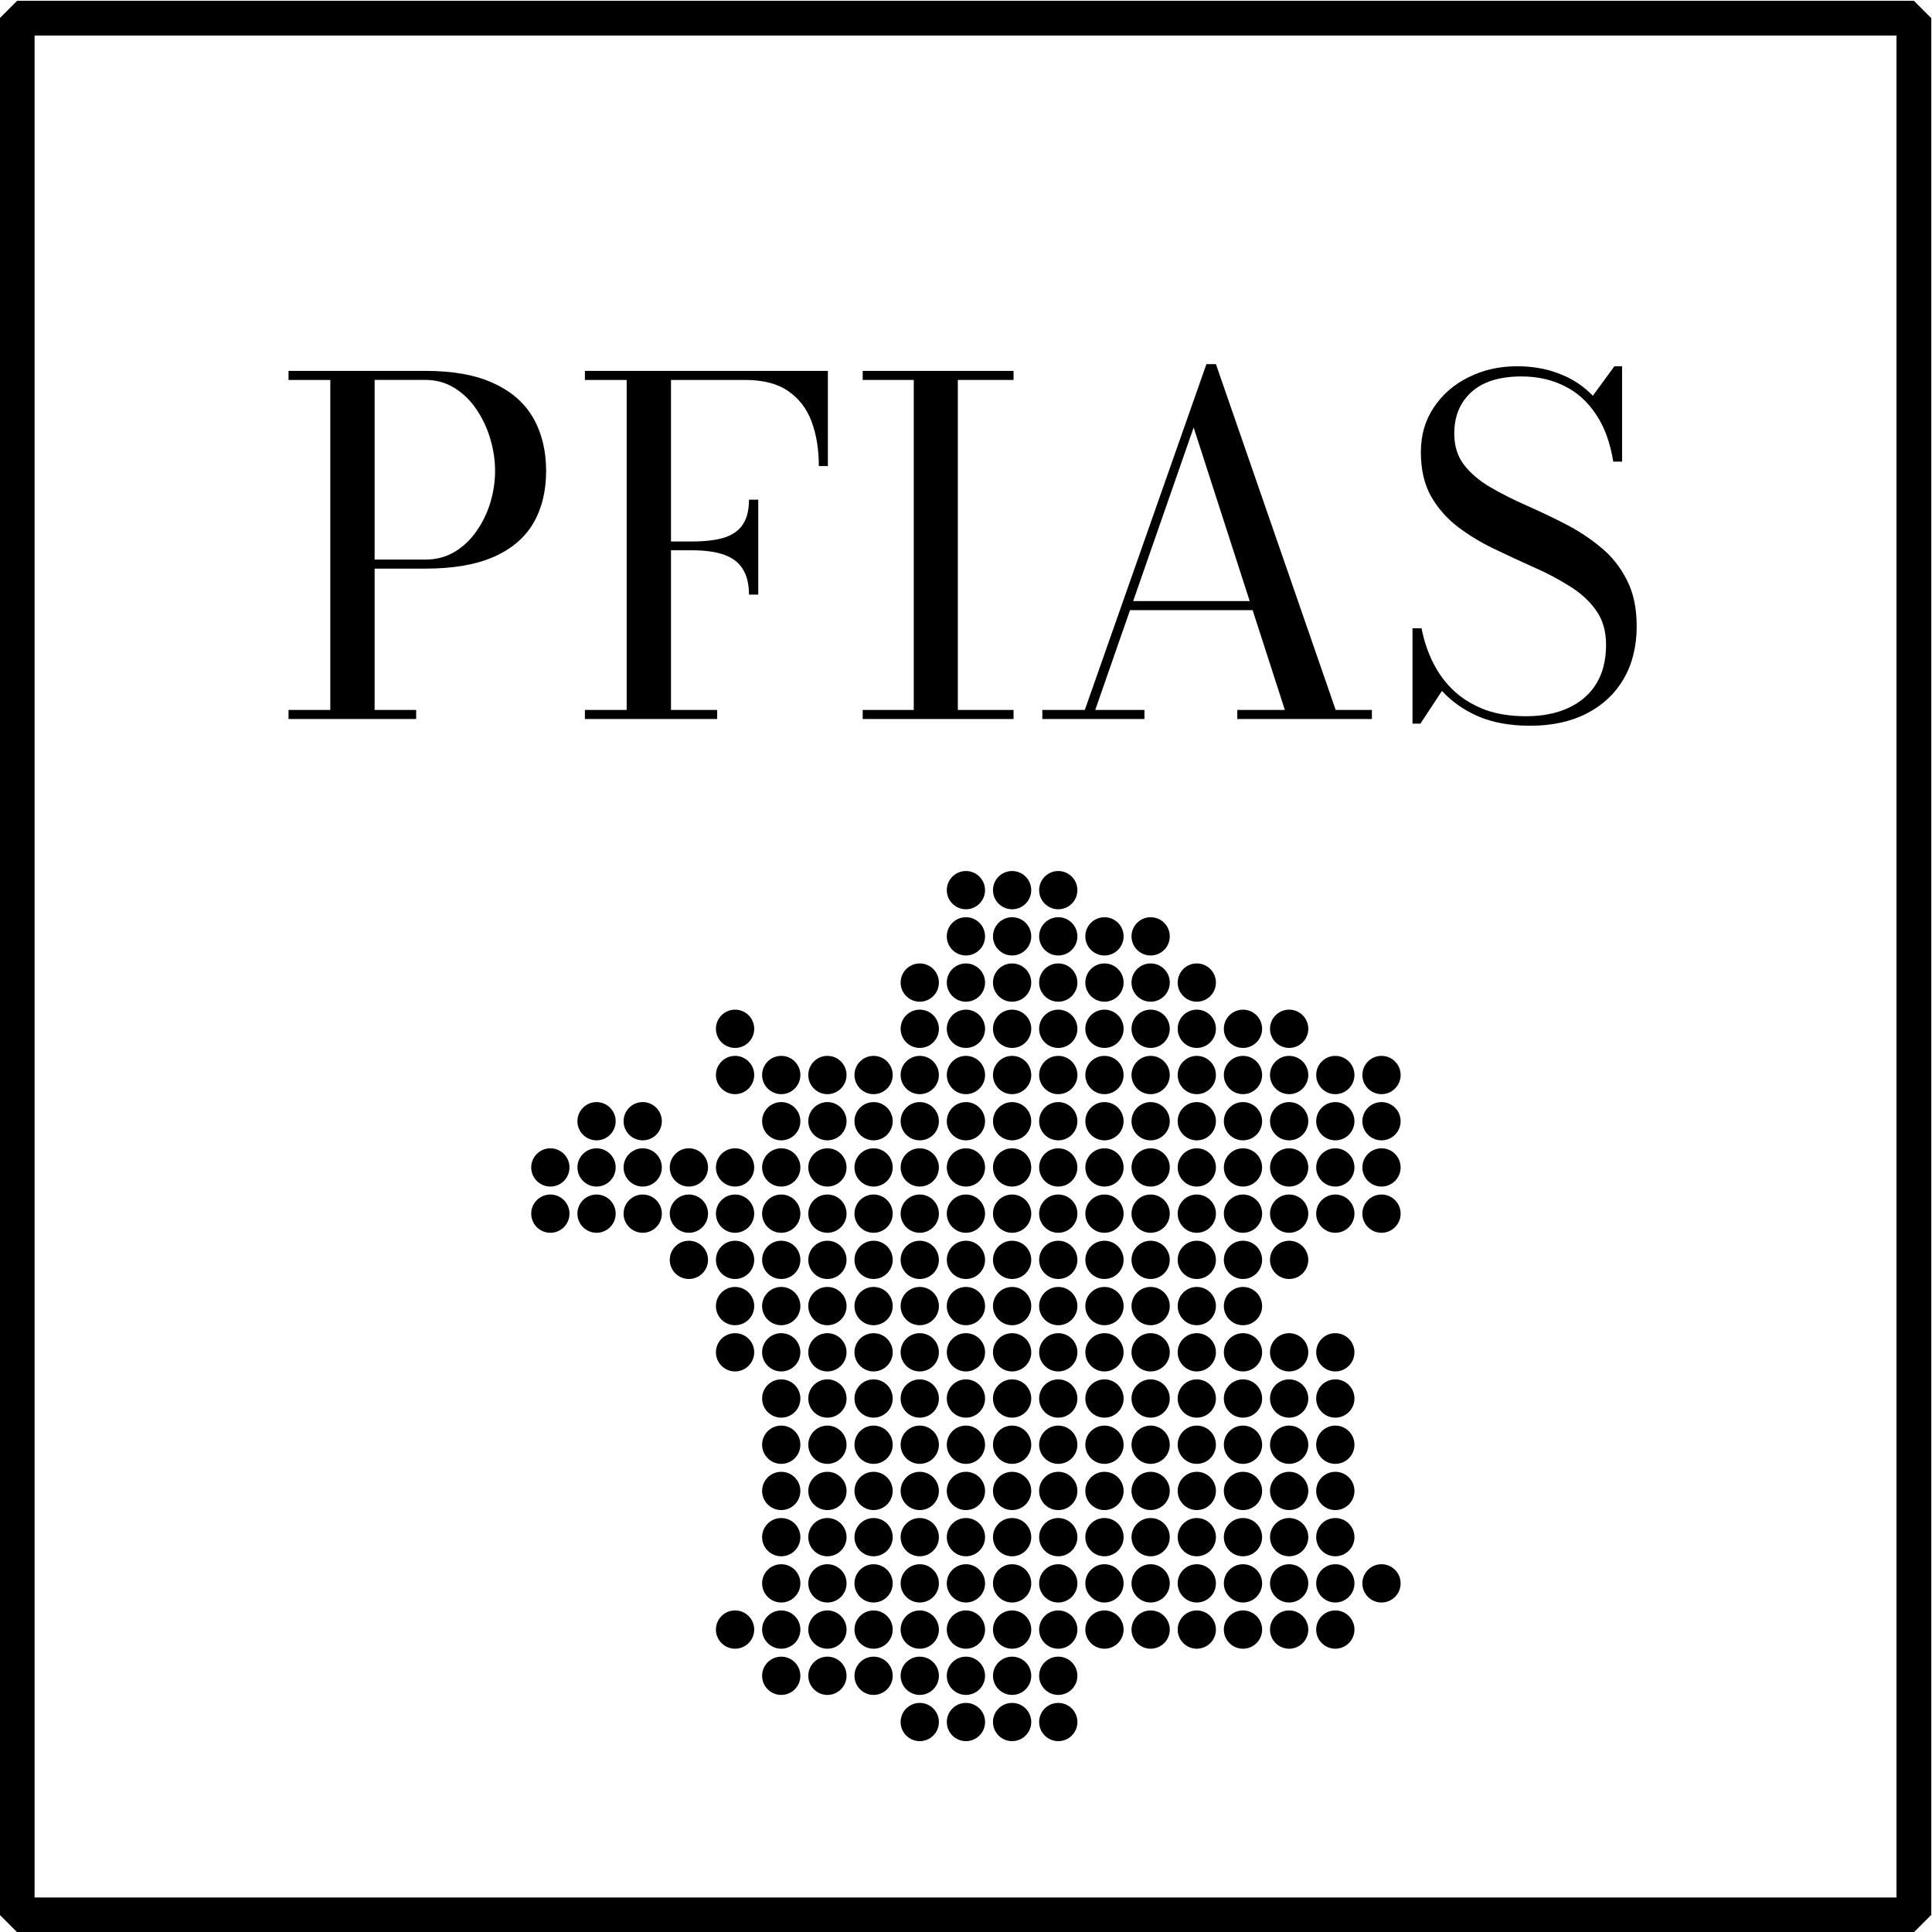 <?xml version="1.0" encoding="UTF-8" standalone="no"?>
<!-- Created with Inkscape (http://www.inkscape.org/) -->

<svg
   version="1.1"
   id="svg2"
   xml:space="preserve"
   width="222"
   height="222"
   viewBox="0 0 222 222"
   sodipodi:docname="logo.svg"
   inkscape:version="1.2.2 (732a01da63, 2022-12-09, custom)"
   inkscape:export-filename="../aa2b5aa0/icon.png"
   inkscape:export-xdpi="216.21623"
   inkscape:export-ydpi="216.21623"
   xmlns:inkscape="http://www.inkscape.org/namespaces/inkscape"
   xmlns:sodipodi="http://sodipodi.sourceforge.net/DTD/sodipodi-0.dtd"
   xmlns="http://www.w3.org/2000/svg"
   xmlns:svg="http://www.w3.org/2000/svg"><defs
     id="defs6" /><sodipodi:namedview
     id="namedview4"
     pagecolor="#ffffff"
     bordercolor="#666666"
     borderopacity="1.0"
     inkscape:pageshadow="2"
     inkscape:pageopacity="0.0"
     inkscape:pagecheckerboard="0"
     showgrid="false"
     inkscape:zoom="3.313294"
     inkscape:cx="99.900583"
     inkscape:cy="118.16036"
     inkscape:window-width="2490"
     inkscape:window-height="1369"
     inkscape:window-x="70"
     inkscape:window-y="34"
     inkscape:window-maximized="1"
     inkscape:current-layer="g8"
     fit-margin-top="0"
     fit-margin-left="0"
     fit-margin-right="0"
     fit-margin-bottom="0"
     inkscape:snap-page="false"
     showguides="false"
     inkscape:showpageshadow="0"
     inkscape:deskcolor="#d1d1d1" /><g
     id="g8"
     inkscape:groupmode="layer"
     inkscape:label="Logo IEA gold"
     transform="matrix(1.333,0,0,-1.333,-104.393,343.66)"><g
       id="g70259"
       transform="matrix(0.731,0,0,0.731,43.316,37.842)"
       style="fill:#757575;fill-opacity:0.275" /><g
       aria-label="IEA"
       transform="matrix(1.168,0,0,-1.168,-28.859,-34.392)"
       id="text5386"
       style="font-weight:bold;font-size:42px;line-height:1.25;font-family:'Bodoni Moda';-inkscape-font-specification:'Bodoni Moda Bold';fill:#757575;fill-opacity:0.275;stroke-width:0.442" /><g
       id="g2831"
       transform="translate(0,6.525)"><g
         aria-label="PPIAS"
         transform="matrix(0.81,0,0,-0.81,17.256,35.286)"
         id="text3252"
         style="font-size:49.397px;line-height:1.25;font-family:'Open Sans Condensed';-inkscape-font-specification:'Open Sans Condensed, ';fill:#000000;fill-opacity:1;stroke-width:0.926"><g
           aria-label="PFIAS"
           id="text1140"
           style="line-height:0.9;font-family:Petrona;-inkscape-font-specification:Petrona;stroke-width:0.858"><g
             id="g2273"><path
               d="m 120.658,-227.195 q 4.446,0 7.286,1.334 2.84,1.309 4.199,3.705 1.358,2.396 1.358,5.607 0,3.211 -1.358,5.557 -1.358,2.322 -4.199,3.581 -2.84,1.26 -7.286,1.26 h -5.409 v 15.041 h 4.421 v 0.963 h -13.584 v -0.963 h 4.446 v -35.121 h -4.446 v -0.963 z m -5.409,20.08 h 5.409 q 1.754,0 3.137,-0.84 1.383,-0.84 2.322,-2.223 0.963,-1.383 1.457,-3.038 0.494,-1.68 0.494,-3.334 0,-1.655 -0.494,-3.359 -0.494,-1.704 -1.457,-3.137 -0.939,-1.433 -2.322,-2.297 -1.383,-0.889 -3.137,-0.889 h -5.409 z"
               style="font-family:'Bodoni Moda';-inkscape-font-specification:'Bodoni Moda'"
               id="path1255" /><path
               d="m 155.088,-203.385 q 0,-1.655 -0.642,-2.692 -0.617,-1.037 -1.951,-1.531 -1.334,-0.494 -3.483,-0.494 h -3.236 v -0.939 h 3.236 q 2.149,0 3.483,-0.42 1.334,-0.445 1.951,-1.408 0.642,-0.963 0.642,-2.618 h 0.988 v 10.102 z m 8.398,-23.809 v 10.126 h -0.963 q 0,-2.643 -0.766,-4.717 -0.766,-2.075 -2.495,-3.26 -1.704,-1.186 -4.594,-1.186 h -7.879 v 35.121 h 4.915 v 0.963 h -14.078 v -0.963 h 4.446 v -35.121 h -4.446 v -0.963 z"
               style="font-family:'Bodoni Moda';-inkscape-font-specification:'Bodoni Moda'"
               id="path1257" /><path
               d="m 167.19,-190.147 v -0.963 h 5.434 v -35.121 h -5.434 v -0.963 h 16.054 v 0.963 h -5.928 v 35.121 h 5.928 v 0.963 z"
               style="font-family:'Bodoni Moda';-inkscape-font-specification:'Bodoni Moda'"
               id="path1259" /><path
               d="m 195.446,-201.731 v -0.963 h 16.005 v 0.963 z m 9.336,-26.181 12.745,36.801 h 3.853 v 0.963 h -14.325 v -0.963 h 5.063 l -9.707,-30.058 -10.472,30.058 h 5.236 v 0.963 h -10.867 v -0.963 h 4.52 l 12.942,-36.801 z"
               style="font-family:'Bodoni Moda';-inkscape-font-specification:'Bodoni Moda'"
               id="path1261" /><path
               d="m 238.224,-189.431 q -3.186,0 -5.508,-0.988 -2.322,-1.013 -3.878,-2.717 l -2.297,3.483 h -0.84 v -10.151 h 0.963 q 0.395,2.025 1.26,3.729 0.864,1.704 2.223,2.964 1.383,1.26 3.26,1.976 1.902,0.692 4.372,0.692 2.618,0 4.52,-0.889 1.926,-0.889 2.964,-2.569 1.037,-1.704 1.037,-4.149 0,-2.173 -1.062,-3.655 -1.062,-1.507 -2.84,-2.593 -1.754,-1.111 -3.853,-2.025 -2.099,-0.939 -4.199,-1.951 -2.099,-1.013 -3.853,-2.346 -1.754,-1.358 -2.84,-3.26 -1.062,-1.927 -1.062,-4.668 0,-2.717 1.383,-4.767 1.383,-2.075 3.705,-3.211 2.322,-1.161 5.162,-1.161 2.445,0 4.47,0.79 2.05,0.766 3.581,2.346 l 2.297,-3.137 h 0.815 v 10.151 h -0.939 q -0.494,-3.087 -1.877,-5.088 -1.358,-2.025 -3.384,-2.989 -2.001,-0.988 -4.495,-0.988 -3.532,0 -5.36,1.68 -1.803,1.655 -1.803,4.396 0,1.976 1.037,3.334 1.062,1.358 2.791,2.371 1.729,1.013 3.804,1.926 2.075,0.914 4.149,1.976 2.075,1.062 3.804,2.495 1.729,1.408 2.766,3.458 1.062,2.025 1.062,4.94 0,3.211 -1.383,5.607 -1.383,2.371 -3.927,3.68 -2.544,1.309 -6.026,1.309 z"
               style="font-family:'Bodoni Moda';-inkscape-font-specification:'Bodoni Moda'"
               id="path1263" /></g><g
             id="g2266"
             transform="matrix(0.926,0,0,0.926,131.877,-173.969)"><g
               id="g1991"><g
                 id="g1989"><g
                   id="g1479"><path
                     d="m 97.759,25.645 c -1.214,0 -2.198,-0.989 -2.198,-2.201 0,-1.215 0.984,-2.2 2.198,-2.2 1.216,0 2.201,0.984 2.201,2.2 0,1.211 -0.985,2.201 -2.201,2.201 z"
                     id="path1471" /><circle
                     cx="97.759"
                     cy="28.754"
                     r="2.198"
                     id="circle1473" /><circle
                     cx="97.759"
                     cy="34.065"
                     r="2.198"
                     id="circle1475" /><circle
                     cx="97.759"
                     cy="39.377"
                     r="2.199"
                     id="circle1477" /></g><g
                   id="g1497"><path
                     d="m 92.452,25.645 c -1.216,0 -2.196,-0.989 -2.196,-2.201 0,-1.215 0.98,-2.2 2.196,-2.2 1.215,0 2.198,0.984 2.198,2.2 0,1.211 -0.983,2.201 -2.198,2.201 z"
                     id="path1481" /><circle
                     cx="92.452"
                     cy="28.754"
                     r="2.198"
                     id="circle1483" /><circle
                     cx="92.452"
                     cy="34.065"
                     r="2.198"
                     id="circle1485" /><circle
                     cx="92.452"
                     cy="39.377"
                     r="2.199"
                     id="circle1487" /><path
                     d="m 92.452,57.511 c -1.216,0 -2.196,-0.985 -2.196,-2.202 0,-1.214 0.98,-2.195 2.196,-2.195 1.215,0 2.198,0.981 2.198,2.195 0,1.214 -0.983,2.202 -2.198,2.202 z"
                     id="path1489" /><circle
                     cx="92.452"
                     cy="60.623"
                     r="2.2"
                     id="circle1491" /><circle
                     cx="92.452"
                     cy="65.934"
                     r="2.199"
                     id="circle1493" /><circle
                     cx="92.452"
                     cy="71.245"
                     r="2.2"
                     id="circle1495" /></g><g
                   id="g1519"><circle
                     cx="87.146"
                     cy="18.132"
                     r="2.2"
                     id="circle1499" /><path
                     d="m 87.146,25.645 c -1.215,0 -2.201,-0.989 -2.201,-2.201 0,-1.215 0.986,-2.2 2.201,-2.2 1.215,0 2.199,0.984 2.199,2.2 0.001,1.211 -0.984,2.201 -2.199,2.201 z"
                     id="path1501" /><circle
                     cx="87.146"
                     cy="28.754"
                     r="2.198"
                     id="circle1503" /><circle
                     cx="87.146"
                     cy="34.065"
                     r="2.198"
                     id="circle1505" /><circle
                     cx="87.146"
                     cy="39.377"
                     r="2.199"
                     id="circle1507" /><path
                     d="m 87.146,46.886 c -1.215,0 -2.201,-0.982 -2.201,-2.196 0,-1.217 0.986,-2.2 2.201,-2.2 1.215,0 2.199,0.983 2.199,2.2 0.001,1.213 -0.984,2.196 -2.199,2.196 z"
                     id="path1509" /><path
                     d="m 87.146,57.511 c -1.215,0 -2.201,-0.985 -2.201,-2.202 0,-1.214 0.986,-2.195 2.201,-2.195 1.215,0 2.199,0.981 2.199,2.195 0.001,1.214 -0.984,2.202 -2.199,2.202 z"
                     id="path1511" /><circle
                     cx="87.146"
                     cy="60.623"
                     r="2.2"
                     id="circle1513" /><circle
                     cx="87.146"
                     cy="65.934"
                     r="2.199"
                     id="circle1515" /><circle
                     cx="87.146"
                     cy="71.245"
                     r="2.2"
                     id="circle1517" /></g><g
                   id="g1543"><circle
                     cx="81.84"
                     cy="18.132"
                     r="2.2"
                     id="circle1521" /><path
                     d="m 81.84,25.645 c -1.214,0 -2.199,-0.989 -2.199,-2.201 0,-1.215 0.985,-2.2 2.199,-2.2 1.213,0 2.199,0.984 2.199,2.2 0,1.211 -0.986,2.201 -2.199,2.201 z"
                     id="path1523" /><circle
                     cx="81.84"
                     cy="28.754"
                     r="2.198"
                     id="circle1525" /><circle
                     cx="81.84"
                     cy="34.065"
                     r="2.198"
                     id="circle1527" /><circle
                     cx="81.84"
                     cy="39.377"
                     r="2.199"
                     id="circle1529" /><path
                     d="m 81.84,46.886 c -1.214,0 -2.199,-0.982 -2.199,-2.196 0,-1.217 0.985,-2.2 2.199,-2.2 1.213,0 2.199,0.983 2.199,2.2 0,1.213 -0.986,2.196 -2.199,2.196 z"
                     id="path1531" /><circle
                     cx="81.84"
                     cy="50"
                     r="2.2"
                     id="circle1533" /><path
                     d="m 81.84,57.511 c -1.214,0 -2.199,-0.985 -2.199,-2.202 0,-1.214 0.985,-2.195 2.199,-2.195 1.213,0 2.199,0.981 2.199,2.195 0,1.214 -0.986,2.202 -2.199,2.202 z"
                     id="path1535" /><circle
                     cx="81.84"
                     cy="60.623"
                     r="2.2"
                     id="circle1537" /><circle
                     cx="81.84"
                     cy="65.934"
                     r="2.199"
                     id="circle1539" /><circle
                     cx="81.84"
                     cy="71.245"
                     r="2.2"
                     id="circle1541" /></g><g
                   id="g1569"><path
                     d="m 76.531,15.019 c -1.213,0 -2.195,-0.986 -2.195,-2.199 0,-1.215 0.982,-2.199 2.195,-2.199 1.217,0 2.199,0.984 2.199,2.199 0,1.213 -0.982,2.199 -2.199,2.199 z"
                     id="path1545" /><path
                     d="m 76.531,20.332 c -1.213,0 -2.195,-0.986 -2.195,-2.2 0,-1.216 0.982,-2.201 2.195,-2.201 1.217,0 2.199,0.984 2.199,2.201 0,1.214 -0.982,2.2 -2.199,2.2 z"
                     id="path1547" /><path
                     d="m 76.531,25.645 c -1.213,0 -2.195,-0.989 -2.195,-2.201 0,-1.215 0.982,-2.2 2.195,-2.2 1.217,0 2.199,0.984 2.199,2.2 0,1.211 -0.982,2.201 -2.199,2.201 z"
                     id="path1549" /><path
                     d="m 76.531,30.953 c -1.213,0 -2.195,-0.984 -2.195,-2.198 0,-1.217 0.982,-2.199 2.195,-2.199 1.217,0 2.199,0.982 2.199,2.199 0,1.213 -0.982,2.198 -2.199,2.198 z"
                     id="path1551" /><path
                     d="m 76.531,36.264 c -1.213,0 -2.195,-0.986 -2.195,-2.199 0,-1.213 0.982,-2.198 2.195,-2.198 1.217,0 2.199,0.984 2.199,2.198 0,1.214 -0.982,2.199 -2.199,2.199 z"
                     id="path1553" /><path
                     d="m 76.531,41.577 c -1.213,0 -2.195,-0.986 -2.195,-2.2 0,-1.216 0.982,-2.199 2.195,-2.199 1.217,0 2.199,0.983 2.199,2.199 0,1.213 -0.982,2.2 -2.199,2.2 z"
                     id="path1555" /><path
                     d="m 76.531,46.886 c -1.213,0 -2.195,-0.982 -2.195,-2.196 0,-1.217 0.982,-2.2 2.195,-2.2 1.217,0 2.199,0.983 2.199,2.2 0,1.213 -0.982,2.196 -2.199,2.196 z"
                     id="path1557" /><path
                     d="m 76.531,52.199 c -1.213,0 -2.195,-0.986 -2.195,-2.2 0,-1.215 0.982,-2.2 2.195,-2.2 1.217,0 2.199,0.984 2.199,2.2 0,1.214 -0.982,2.2 -2.199,2.2 z"
                     id="path1559" /><path
                     d="m 76.531,57.511 c -1.213,0 -2.195,-0.985 -2.195,-2.202 0,-1.214 0.982,-2.195 2.195,-2.195 1.217,0 2.199,0.981 2.199,2.195 0,1.214 -0.982,2.202 -2.199,2.202 z"
                     id="path1561" /><path
                     d="m 76.531,62.822 c -1.213,0 -2.195,-0.983 -2.195,-2.2 0,-1.216 0.982,-2.199 2.195,-2.199 1.217,0 2.199,0.983 2.199,2.199 0,1.217 -0.982,2.2 -2.199,2.2 z"
                     id="path1563" /><path
                     d="m 76.531,68.133 c -1.213,0 -2.195,-0.986 -2.195,-2.199 0,-1.217 0.982,-2.199 2.195,-2.199 1.217,0 2.199,0.982 2.199,2.199 0,1.212 -0.982,2.199 -2.199,2.199 z"
                     id="path1565" /><path
                     d="m 76.531,73.443 c -1.213,0 -2.195,-0.985 -2.195,-2.198 0,-1.214 0.982,-2.2 2.195,-2.2 1.217,0 2.199,0.986 2.199,2.2 0,1.213 -0.982,2.198 -2.199,2.198 z"
                     id="path1567" /></g><g
                   id="g1597"><path
                     d="m 71.227,9.707 c -1.213,0 -2.197,-0.983 -2.197,-2.198 0,-1.213 0.984,-2.2 2.197,-2.2 1.217,0 2.2,0.986 2.2,2.2 0,1.215 -0.984,2.198 -2.2,2.198 z"
                     id="path1571" /><path
                     d="m 71.227,15.019 c -1.213,0 -2.197,-0.986 -2.197,-2.199 0,-1.215 0.984,-2.199 2.197,-2.199 1.217,0 2.2,0.984 2.2,2.199 0,1.213 -0.984,2.199 -2.2,2.199 z"
                     id="path1573" /><path
                     d="m 71.227,20.332 c -1.213,0 -2.197,-0.986 -2.197,-2.2 0,-1.216 0.984,-2.201 2.197,-2.201 1.217,0 2.2,0.984 2.2,2.201 0,1.214 -0.984,2.2 -2.2,2.2 z"
                     id="path1575" /><path
                     d="m 71.227,25.645 c -1.213,0 -2.197,-0.989 -2.197,-2.201 0,-1.215 0.984,-2.2 2.197,-2.2 1.217,0 2.2,0.984 2.2,2.2 0,1.211 -0.984,2.201 -2.2,2.201 z"
                     id="path1577" /><path
                     d="m 71.227,30.953 c -1.213,0 -2.197,-0.984 -2.197,-2.198 0,-1.217 0.984,-2.199 2.197,-2.199 1.217,0 2.2,0.982 2.2,2.199 0,1.213 -0.984,2.198 -2.2,2.198 z"
                     id="path1579" /><path
                     d="m 71.227,36.264 c -1.213,0 -2.197,-0.986 -2.197,-2.199 0,-1.213 0.984,-2.198 2.197,-2.198 1.217,0 2.2,0.984 2.2,2.198 0,1.214 -0.984,2.199 -2.2,2.199 z"
                     id="path1581" /><path
                     d="m 71.227,41.577 c -1.213,0 -2.197,-0.986 -2.197,-2.2 0,-1.216 0.984,-2.199 2.197,-2.199 1.217,0 2.2,0.983 2.2,2.199 0,1.213 -0.984,2.2 -2.2,2.2 z"
                     id="path1583" /><path
                     d="m 71.227,46.886 c -1.213,0 -2.197,-0.982 -2.197,-2.196 0,-1.217 0.984,-2.2 2.197,-2.2 1.217,0 2.2,0.983 2.2,2.2 0,1.213 -0.984,2.196 -2.2,2.196 z"
                     id="path1585" /><path
                     d="m 71.227,52.199 c -1.213,0 -2.197,-0.986 -2.197,-2.2 0,-1.215 0.984,-2.2 2.197,-2.2 1.217,0 2.2,0.984 2.2,2.2 0,1.214 -0.984,2.2 -2.2,2.2 z"
                     id="path1587" /><path
                     d="m 71.227,57.511 c -1.213,0 -2.197,-0.985 -2.197,-2.202 0,-1.214 0.984,-2.195 2.197,-2.195 1.217,0 2.2,0.981 2.2,2.195 0,1.214 -0.984,2.202 -2.2,2.202 z"
                     id="path1589" /><path
                     d="m 71.227,62.822 c -1.213,0 -2.197,-0.983 -2.197,-2.2 0,-1.216 0.984,-2.199 2.197,-2.199 1.217,0 2.2,0.983 2.2,2.199 0,1.217 -0.984,2.2 -2.2,2.2 z"
                     id="path1591" /><path
                     d="m 71.227,68.133 c -1.213,0 -2.197,-0.986 -2.197,-2.199 0,-1.217 0.984,-2.199 2.197,-2.199 1.217,0 2.2,0.982 2.2,2.199 0,1.212 -0.984,2.199 -2.2,2.199 z"
                     id="path1593" /><path
                     d="m 71.227,73.443 c -1.213,0 -2.197,-0.985 -2.197,-2.198 0,-1.214 0.984,-2.2 2.197,-2.2 1.217,0 2.2,0.986 2.2,2.2 0,1.213 -0.984,2.198 -2.2,2.198 z"
                     id="path1595" /></g><g
                   id="g1625"><circle
                     cx="65.921"
                     cy="7.508"
                     r="2.199"
                     id="circle1599" /><circle
                     cx="65.921"
                     cy="12.82"
                     r="2.199"
                     id="circle1601" /><circle
                     cx="65.921"
                     cy="18.132"
                     r="2.2"
                     id="circle1603" /><path
                     d="m 65.921,25.645 c -1.215,0 -2.198,-0.989 -2.198,-2.201 0,-1.215 0.983,-2.2 2.198,-2.2 1.216,0 2.197,0.984 2.197,2.2 0,1.211 -0.981,2.201 -2.197,2.201 z"
                     id="path1605" /><circle
                     cx="65.921"
                     cy="28.754"
                     r="2.198"
                     id="circle1607" /><circle
                     cx="65.921"
                     cy="34.065"
                     r="2.198"
                     id="circle1609" /><circle
                     cx="65.921"
                     cy="39.377"
                     r="2.199"
                     id="circle1611" /><path
                     d="m 65.921,46.886 c -1.215,0 -2.198,-0.982 -2.198,-2.196 0,-1.217 0.983,-2.2 2.198,-2.2 1.216,0 2.197,0.983 2.197,2.2 0,1.213 -0.981,2.196 -2.197,2.196 z"
                     id="path1613" /><circle
                     cx="65.921"
                     cy="50"
                     r="2.2"
                     id="circle1615" /><path
                     d="m 65.921,57.511 c -1.215,0 -2.198,-0.985 -2.198,-2.202 0,-1.214 0.983,-2.195 2.198,-2.195 1.216,0 2.197,0.981 2.197,2.195 0,1.214 -0.981,2.202 -2.197,2.202 z"
                     id="path1617" /><circle
                     cx="65.921"
                     cy="60.623"
                     r="2.2"
                     id="circle1619" /><circle
                     cx="65.921"
                     cy="65.934"
                     r="2.199"
                     id="circle1621" /><circle
                     cx="65.921"
                     cy="71.245"
                     r="2.2"
                     id="circle1623" /></g><g
                   id="g1655"><circle
                     cx="60.611"
                     cy="2.198"
                     r="2.198"
                     id="circle1627" /><circle
                     cx="60.611"
                     cy="7.508"
                     r="2.199"
                     id="circle1629" /><circle
                     cx="60.611"
                     cy="12.82"
                     r="2.199"
                     id="circle1631" /><circle
                     cx="60.611"
                     cy="18.132"
                     r="2.2"
                     id="circle1633" /><path
                     d="m 60.611,25.645 c -1.213,0 -2.198,-0.989 -2.198,-2.201 0,-1.215 0.985,-2.2 2.198,-2.2 1.216,0 2.201,0.984 2.201,2.2 0.001,1.211 -0.985,2.201 -2.201,2.201 z"
                     id="path1635" /><circle
                     cx="60.611"
                     cy="28.754"
                     r="2.198"
                     id="circle1637" /><circle
                     cx="60.611"
                     cy="34.065"
                     r="2.198"
                     id="circle1639" /><circle
                     cx="60.611"
                     cy="39.377"
                     r="2.199"
                     id="circle1641" /><path
                     d="m 60.611,46.886 c -1.213,0 -2.198,-0.982 -2.198,-2.196 0,-1.217 0.985,-2.2 2.198,-2.2 1.216,0 2.201,0.983 2.201,2.2 0.001,1.213 -0.985,2.196 -2.201,2.196 z"
                     id="path1643" /><circle
                     cx="60.611"
                     cy="50"
                     r="2.2"
                     id="circle1645" /><path
                     d="m 60.611,57.511 c -1.213,0 -2.198,-0.985 -2.198,-2.202 0,-1.214 0.985,-2.195 2.198,-2.195 1.216,0 2.201,0.981 2.201,2.195 0.001,1.214 -0.985,2.202 -2.201,2.202 z"
                     id="path1647" /><circle
                     cx="60.611"
                     cy="60.623"
                     r="2.2"
                     id="circle1649" /><circle
                     cx="60.611"
                     cy="65.934"
                     r="2.199"
                     id="circle1651" /><circle
                     cx="60.611"
                     cy="71.245"
                     r="2.2"
                     id="circle1653" /></g><g
                   id="g1685"><circle
                     cx="55.307"
                     cy="2.198"
                     r="2.198"
                     id="circle1657" /><circle
                     cx="55.307"
                     cy="7.508"
                     r="2.199"
                     id="circle1659" /><circle
                     cx="55.307"
                     cy="12.82"
                     r="2.199"
                     id="circle1661" /><circle
                     cx="55.307"
                     cy="18.132"
                     r="2.2"
                     id="circle1663" /><path
                     d="m 55.307,25.645 c -1.214,0 -2.199,-0.989 -2.199,-2.201 0,-1.215 0.985,-2.2 2.199,-2.2 1.215,0 2.2,0.984 2.2,2.2 0,1.211 -0.986,2.201 -2.2,2.201 z"
                     id="path1665" /><circle
                     cx="55.307"
                     cy="28.754"
                     r="2.198"
                     id="circle1667" /><circle
                     cx="55.307"
                     cy="34.065"
                     r="2.198"
                     id="circle1669" /><circle
                     cx="55.307"
                     cy="39.377"
                     r="2.199"
                     id="circle1671" /><path
                     d="m 55.307,46.886 c -1.214,0 -2.199,-0.982 -2.199,-2.196 0,-1.217 0.985,-2.2 2.199,-2.2 1.215,0 2.2,0.983 2.2,2.2 0,1.213 -0.986,2.196 -2.2,2.196 z"
                     id="path1673" /><circle
                     cx="55.307"
                     cy="50"
                     r="2.2"
                     id="circle1675" /><path
                     d="m 55.307,57.511 c -1.214,0 -2.199,-0.985 -2.199,-2.202 0,-1.214 0.985,-2.195 2.199,-2.195 1.215,0 2.2,0.981 2.2,2.195 0,1.214 -0.986,2.202 -2.2,2.202 z"
                     id="path1677" /><circle
                     cx="55.307"
                     cy="60.623"
                     r="2.2"
                     id="circle1679" /><circle
                     cx="55.307"
                     cy="65.934"
                     r="2.199"
                     id="circle1681" /><circle
                     cx="55.307"
                     cy="71.245"
                     r="2.2"
                     id="circle1683" /></g><g
                   id="g1689"><circle
                     cx="97.759"
                     cy="81.867"
                     r="2.199"
                     id="circle1687" /></g><g
                   id="g1697"><circle
                     cx="92.452"
                     cy="76.556"
                     r="2.199"
                     id="circle1691" /><circle
                     cx="92.452"
                     cy="81.867"
                     r="2.199"
                     id="circle1693" /><circle
                     cx="92.452"
                     cy="87.178"
                     r="2.2"
                     id="circle1695" /></g><g
                   id="g1705"><circle
                     cx="87.146"
                     cy="76.556"
                     r="2.199"
                     id="circle1699" /><circle
                     cx="87.146"
                     cy="81.867"
                     r="2.199"
                     id="circle1701" /><circle
                     cx="87.146"
                     cy="87.178"
                     r="2.2"
                     id="circle1703" /></g><g
                   id="g1713"><circle
                     cx="81.84"
                     cy="76.556"
                     r="2.199"
                     id="circle1707" /><circle
                     cx="81.84"
                     cy="81.867"
                     r="2.199"
                     id="circle1709" /><circle
                     cx="81.84"
                     cy="87.178"
                     r="2.2"
                     id="circle1711" /></g><g
                   id="g1721"><path
                     d="m 76.531,78.755 c -1.213,0 -2.195,-0.981 -2.195,-2.198 0,-1.214 0.982,-2.199 2.195,-2.199 1.217,0 2.199,0.985 2.199,2.199 0,1.214 -0.982,2.198 -2.199,2.198 z"
                     id="path1715" /><path
                     d="m 76.531,84.066 c -1.213,0 -2.195,-0.982 -2.195,-2.199 0,-1.215 0.982,-2.199 2.195,-2.199 1.217,0 2.199,0.984 2.199,2.199 0,1.217 -0.982,2.199 -2.199,2.199 z"
                     id="path1717" /><path
                     d="m 76.531,89.378 c -1.213,0 -2.195,-0.983 -2.195,-2.2 0,-1.213 0.982,-2.199 2.195,-2.199 1.217,0 2.199,0.986 2.199,2.199 0,1.217 -0.982,2.2 -2.199,2.2 z"
                     id="path1719" /></g><g
                   id="g1729"><path
                     d="m 71.227,78.755 c -1.213,0 -2.197,-0.981 -2.197,-2.198 0,-1.214 0.984,-2.199 2.197,-2.199 1.217,0 2.2,0.985 2.2,2.199 0,1.214 -0.984,2.198 -2.2,2.198 z"
                     id="path1723" /><path
                     d="m 71.227,84.066 c -1.213,0 -2.197,-0.982 -2.197,-2.199 0,-1.215 0.984,-2.199 2.197,-2.199 1.217,0 2.2,0.984 2.2,2.199 0,1.217 -0.984,2.199 -2.2,2.199 z"
                     id="path1725" /><path
                     d="m 71.227,89.378 c -1.213,0 -2.197,-0.983 -2.197,-2.2 0,-1.213 0.984,-2.199 2.197,-2.199 1.217,0 2.2,0.986 2.2,2.199 0,1.217 -0.984,2.2 -2.2,2.2 z"
                     id="path1727" /></g><g
                   id="g1737"><circle
                     cx="65.921"
                     cy="76.556"
                     r="2.199"
                     id="circle1731" /><circle
                     cx="65.921"
                     cy="81.867"
                     r="2.199"
                     id="circle1733" /><circle
                     cx="65.921"
                     cy="87.178"
                     r="2.2"
                     id="circle1735" /></g><g
                   id="g1749"><circle
                     cx="60.611"
                     cy="76.556"
                     r="2.199"
                     id="circle1739" /><circle
                     cx="60.611"
                     cy="81.867"
                     r="2.199"
                     id="circle1741" /><circle
                     cx="60.611"
                     cy="87.178"
                     r="2.2"
                     id="circle1743" /><circle
                     cx="60.611"
                     cy="92.489"
                     r="2.199"
                     id="circle1745" /><path
                     d="m 60.611,100 c -1.213,0 -2.198,-0.982 -2.198,-2.195 0,-1.218 0.985,-2.199 2.198,-2.199 1.216,0 2.201,0.981 2.201,2.199 0.001,1.213 -0.985,2.195 -2.201,2.195 z"
                     id="path1747" /></g><g
                   id="g1761"><circle
                     cx="55.307"
                     cy="76.556"
                     r="2.199"
                     id="circle1751" /><circle
                     cx="55.307"
                     cy="81.867"
                     r="2.199"
                     id="circle1753" /><circle
                     cx="55.307"
                     cy="87.178"
                     r="2.2"
                     id="circle1755" /><circle
                     cx="55.307"
                     cy="92.489"
                     r="2.199"
                     id="circle1757" /><path
                     d="m 55.307,100 c -1.214,0 -2.199,-0.982 -2.199,-2.195 0,-1.218 0.985,-2.199 2.199,-2.199 1.215,0 2.2,0.981 2.2,2.199 0,1.213 -0.986,2.195 -2.2,2.195 z"
                     id="path1759" /></g><g
                   id="g1791"><circle
                     cx="49.999"
                     cy="2.198"
                     r="2.198"
                     id="circle1763" /><circle
                     cx="49.999"
                     cy="7.508"
                     r="2.199"
                     id="circle1765" /><circle
                     cx="49.999"
                     cy="12.82"
                     r="2.199"
                     id="circle1767" /><circle
                     cx="49.999"
                     cy="18.132"
                     r="2.2"
                     id="circle1769" /><path
                     d="m 49.999,25.645 c -1.213,0 -2.196,-0.989 -2.196,-2.201 0,-1.215 0.983,-2.2 2.196,-2.2 1.214,0 2.201,0.984 2.201,2.2 -0.001,1.211 -0.987,2.201 -2.201,2.201 z"
                     id="path1771" /><circle
                     cx="49.999"
                     cy="28.754"
                     r="2.198"
                     id="circle1773" /><circle
                     cx="49.999"
                     cy="34.065"
                     r="2.198"
                     id="circle1775" /><circle
                     cx="49.999"
                     cy="39.377"
                     r="2.199"
                     id="circle1777" /><path
                     d="m 49.999,46.886 c -1.213,0 -2.196,-0.982 -2.196,-2.196 0,-1.217 0.983,-2.2 2.196,-2.2 1.214,0 2.201,0.983 2.201,2.2 -0.001,1.213 -0.987,2.196 -2.201,2.196 z"
                     id="path1779" /><circle
                     cx="49.999"
                     cy="50"
                     r="2.2"
                     id="circle1781" /><path
                     d="m 49.999,57.511 c -1.213,0 -2.196,-0.985 -2.196,-2.202 0,-1.214 0.983,-2.195 2.196,-2.195 1.214,0 2.201,0.981 2.201,2.195 -0.001,1.214 -0.987,2.202 -2.201,2.202 z"
                     id="path1783" /><circle
                     cx="49.999"
                     cy="60.623"
                     r="2.2"
                     id="circle1785" /><circle
                     cx="49.999"
                     cy="65.934"
                     r="2.199"
                     id="circle1787" /><circle
                     cx="49.999"
                     cy="71.245"
                     r="2.2"
                     id="circle1789" /></g><g
                   id="g1817"><circle
                     cx="44.694"
                     cy="12.82"
                     r="2.199"
                     id="circle1793" /><circle
                     cx="44.694"
                     cy="18.132"
                     r="2.2"
                     id="circle1795" /><path
                     d="m 44.694,25.645 c -1.213,0 -2.2,-0.989 -2.2,-2.201 0,-1.215 0.986,-2.2 2.2,-2.2 1.214,0 2.198,0.984 2.198,2.2 0,1.211 -0.985,2.201 -2.198,2.201 z"
                     id="path1797" /><circle
                     cx="44.694"
                     cy="28.754"
                     r="2.198"
                     id="circle1799" /><circle
                     cx="44.694"
                     cy="34.065"
                     r="2.198"
                     id="circle1801" /><circle
                     cx="44.694"
                     cy="39.377"
                     r="2.199"
                     id="circle1803" /><path
                     d="m 44.694,46.886 c -1.213,0 -2.2,-0.982 -2.2,-2.196 0,-1.217 0.986,-2.2 2.2,-2.2 1.214,0 2.198,0.983 2.198,2.2 0,1.213 -0.985,2.196 -2.198,2.196 z"
                     id="path1805" /><circle
                     cx="44.694"
                     cy="50"
                     r="2.2"
                     id="circle1807" /><path
                     d="m 44.694,57.511 c -1.213,0 -2.2,-0.985 -2.2,-2.202 0,-1.214 0.986,-2.195 2.2,-2.195 1.214,0 2.198,0.981 2.198,2.195 0,1.214 -0.985,2.202 -2.198,2.202 z"
                     id="path1809" /><circle
                     cx="44.694"
                     cy="60.623"
                     r="2.2"
                     id="circle1811" /><circle
                     cx="44.694"
                     cy="65.934"
                     r="2.199"
                     id="circle1813" /><circle
                     cx="44.694"
                     cy="71.245"
                     r="2.2"
                     id="circle1815" /></g><g
                   id="g1839"><path
                     d="m 39.386,25.645 c -1.21,0 -2.196,-0.989 -2.196,-2.201 0,-1.215 0.986,-2.2 2.196,-2.2 1.213,0 2.199,0.984 2.199,2.2 0,1.211 -0.986,2.201 -2.199,2.201 z"
                     id="path1819" /><path
                     d="m 39.386,30.953 c -1.21,0 -2.196,-0.984 -2.196,-2.198 0,-1.217 0.986,-2.199 2.196,-2.199 1.213,0 2.199,0.982 2.199,2.199 0,1.213 -0.986,2.198 -2.199,2.198 z"
                     id="path1821" /><path
                     d="m 39.386,36.264 c -1.21,0 -2.196,-0.986 -2.196,-2.199 0,-1.213 0.986,-2.198 2.196,-2.198 1.213,0 2.199,0.984 2.199,2.198 0,1.214 -0.986,2.199 -2.199,2.199 z"
                     id="path1823" /><path
                     d="m 39.386,41.577 c -1.21,0 -2.196,-0.986 -2.196,-2.2 0,-1.216 0.986,-2.199 2.196,-2.199 1.213,0 2.199,0.983 2.199,2.199 0,1.213 -0.986,2.2 -2.199,2.2 z"
                     id="path1825" /><path
                     d="m 39.386,46.886 c -1.21,0 -2.196,-0.982 -2.196,-2.196 0,-1.217 0.986,-2.2 2.196,-2.2 1.213,0 2.199,0.983 2.199,2.2 0,1.213 -0.986,2.196 -2.199,2.196 z"
                     id="path1827" /><path
                     d="m 39.386,52.199 c -1.21,0 -2.196,-0.986 -2.196,-2.2 0,-1.215 0.986,-2.2 2.196,-2.2 1.213,0 2.199,0.984 2.199,2.2 0,1.214 -0.986,2.2 -2.199,2.2 z"
                     id="path1829" /><path
                     d="m 39.386,57.511 c -1.21,0 -2.196,-0.985 -2.196,-2.202 0,-1.214 0.986,-2.195 2.196,-2.195 1.213,0 2.199,0.981 2.199,2.195 0,1.214 -0.986,2.202 -2.199,2.202 z"
                     id="path1831" /><path
                     d="m 39.386,62.822 c -1.21,0 -2.196,-0.983 -2.196,-2.2 0,-1.216 0.986,-2.199 2.196,-2.199 1.213,0 2.199,0.983 2.199,2.199 0,1.217 -0.986,2.2 -2.199,2.2 z"
                     id="path1833" /><path
                     d="m 39.386,68.133 c -1.21,0 -2.196,-0.986 -2.196,-2.199 0,-1.217 0.986,-2.199 2.196,-2.199 1.213,0 2.199,0.982 2.199,2.199 0,1.212 -0.986,2.199 -2.199,2.199 z"
                     id="path1835" /><path
                     d="m 39.386,73.443 c -1.21,0 -2.196,-0.985 -2.196,-2.198 0,-1.214 0.986,-2.2 2.196,-2.2 1.213,0 2.199,0.986 2.199,2.2 0,1.213 -0.986,2.198 -2.199,2.198 z"
                     id="path1837" /></g><g
                   id="g1861"><path
                     d="m 34.081,25.645 c -1.217,0 -2.199,-0.989 -2.199,-2.201 0,-1.215 0.982,-2.2 2.199,-2.2 1.213,0 2.196,0.984 2.196,2.2 0,1.211 -0.983,2.201 -2.196,2.201 z"
                     id="path1841" /><circle
                     cx="34.081"
                     cy="28.754"
                     r="2.198"
                     id="circle1843" /><circle
                     cx="34.081"
                     cy="34.065"
                     r="2.198"
                     id="circle1845" /><circle
                     cx="34.081"
                     cy="39.377"
                     r="2.199"
                     id="circle1847" /><path
                     d="m 34.081,46.886 c -1.217,0 -2.199,-0.982 -2.199,-2.196 0,-1.217 0.982,-2.2 2.199,-2.2 1.213,0 2.196,0.983 2.196,2.2 0,1.213 -0.983,2.196 -2.196,2.196 z"
                     id="path1849" /><circle
                     cx="34.081"
                     cy="50"
                     r="2.2"
                     id="circle1851" /><path
                     d="m 34.081,57.511 c -1.217,0 -2.199,-0.985 -2.199,-2.202 0,-1.214 0.982,-2.195 2.199,-2.195 1.213,0 2.196,0.981 2.196,2.195 0,1.214 -0.983,2.202 -2.196,2.202 z"
                     id="path1853" /><circle
                     cx="34.081"
                     cy="60.623"
                     r="2.2"
                     id="circle1855" /><circle
                     cx="34.081"
                     cy="65.934"
                     r="2.199"
                     id="circle1857" /><circle
                     cx="34.081"
                     cy="71.245"
                     r="2.2"
                     id="circle1859" /></g><g
                   id="g1883"><path
                     d="m 28.773,25.645 c -1.213,0 -2.198,-0.989 -2.198,-2.201 0,-1.215 0.984,-2.2 2.198,-2.2 1.217,0 2.2,0.984 2.2,2.2 0,1.211 -0.983,2.201 -2.2,2.201 z"
                     id="path1863" /><path
                     d="m 28.773,30.953 c -1.213,0 -2.198,-0.984 -2.198,-2.198 0,-1.217 0.984,-2.199 2.198,-2.199 1.217,0 2.2,0.982 2.2,2.199 0,1.213 -0.983,2.198 -2.2,2.198 z"
                     id="path1865" /><path
                     d="m 28.773,36.264 c -1.213,0 -2.198,-0.986 -2.198,-2.199 0,-1.213 0.984,-2.198 2.198,-2.198 1.217,0 2.2,0.984 2.2,2.198 0,1.214 -0.983,2.199 -2.2,2.199 z"
                     id="path1867" /><path
                     d="m 28.773,41.577 c -1.213,0 -2.198,-0.986 -2.198,-2.2 0,-1.216 0.984,-2.199 2.198,-2.199 1.217,0 2.2,0.983 2.2,2.199 0,1.213 -0.983,2.2 -2.2,2.2 z"
                     id="path1869" /><path
                     d="m 28.773,46.886 c -1.213,0 -2.198,-0.982 -2.198,-2.196 0,-1.217 0.984,-2.2 2.198,-2.2 1.217,0 2.2,0.983 2.2,2.2 0,1.213 -0.983,2.196 -2.2,2.196 z"
                     id="path1871" /><path
                     d="m 28.773,52.199 c -1.213,0 -2.198,-0.986 -2.198,-2.2 0,-1.215 0.984,-2.2 2.198,-2.2 1.217,0 2.2,0.984 2.2,2.2 0,1.214 -0.983,2.2 -2.2,2.2 z"
                     id="path1873" /><path
                     d="m 28.773,57.511 c -1.213,0 -2.198,-0.985 -2.198,-2.202 0,-1.214 0.984,-2.195 2.198,-2.195 1.217,0 2.2,0.981 2.2,2.195 0,1.214 -0.983,2.202 -2.2,2.202 z"
                     id="path1875" /><path
                     d="m 28.773,62.822 c -1.213,0 -2.198,-0.983 -2.198,-2.2 0,-1.216 0.984,-2.199 2.198,-2.199 1.217,0 2.2,0.983 2.2,2.199 0,1.217 -0.983,2.2 -2.2,2.2 z"
                     id="path1877" /><path
                     d="m 28.773,68.133 c -1.213,0 -2.198,-0.986 -2.198,-2.199 0,-1.217 0.984,-2.199 2.198,-2.199 1.217,0 2.2,0.982 2.2,2.199 0,1.212 -0.983,2.199 -2.2,2.199 z"
                     id="path1879" /><path
                     d="m 28.773,73.443 c -1.213,0 -2.198,-0.985 -2.198,-2.198 0,-1.214 0.984,-2.2 2.198,-2.2 1.217,0 2.2,0.986 2.2,2.2 0,1.213 -0.983,2.198 -2.2,2.198 z"
                     id="path1881" /></g><g
                   id="g1899"><circle
                     cx="23.467"
                     cy="18.132"
                     r="2.2"
                     id="circle1885" /><path
                     d="m 23.467,25.645 c -1.213,0 -2.199,-0.989 -2.199,-2.201 0,-1.215 0.986,-2.2 2.199,-2.2 1.215,0 2.201,0.984 2.201,2.2 -10e-4,1.211 -0.986,2.201 -2.201,2.201 z"
                     id="path1887" /><circle
                     cx="23.467"
                     cy="34.065"
                     r="2.198"
                     id="circle1889" /><circle
                     cx="23.467"
                     cy="39.377"
                     r="2.199"
                     id="circle1891" /><path
                     d="m 23.467,46.886 c -1.213,0 -2.199,-0.982 -2.199,-2.196 0,-1.217 0.986,-2.2 2.199,-2.2 1.215,0 2.201,0.983 2.201,2.2 -10e-4,1.213 -0.986,2.196 -2.201,2.196 z"
                     id="path1893" /><circle
                     cx="23.467"
                     cy="50"
                     r="2.2"
                     id="circle1895" /><path
                     d="m 23.467,57.511 c -1.213,0 -2.199,-0.985 -2.199,-2.202 0,-1.214 0.986,-2.195 2.199,-2.195 1.215,0 2.201,0.981 2.201,2.195 -10e-4,1.214 -0.986,2.202 -2.201,2.202 z"
                     id="path1897" /></g><g
                   id="g1907"><circle
                     cx="18.161"
                     cy="34.065"
                     r="2.198"
                     id="circle1901" /><circle
                     cx="18.161"
                     cy="39.377"
                     r="2.199"
                     id="circle1903" /><path
                     d="m 18.161,46.886 c -1.216,0 -2.199,-0.982 -2.199,-2.196 0,-1.217 0.983,-2.2 2.199,-2.2 1.212,0 2.199,0.983 2.199,2.2 0,1.213 -0.986,2.196 -2.199,2.196 z"
                     id="path1905" /></g><g
                   id="g1915"><circle
                     cx="12.853"
                     cy="28.754"
                     r="2.198"
                     id="circle1909" /><circle
                     cx="12.853"
                     cy="34.065"
                     r="2.198"
                     id="circle1911" /><circle
                     cx="12.853"
                     cy="39.377"
                     r="2.199"
                     id="circle1913" /></g><g
                   id="g1923"><circle
                     cx="7.548"
                     cy="28.754"
                     r="2.198"
                     id="circle1917" /><circle
                     cx="7.548"
                     cy="34.065"
                     r="2.198"
                     id="circle1919" /><circle
                     cx="7.548"
                     cy="39.377"
                     r="2.199"
                     id="circle1921" /></g><g
                   id="g1929"><path
                     d="m 2.242,36.264 c -1.216,0 -2.202,-0.986 -2.202,-2.199 0,-1.213 0.986,-2.198 2.202,-2.198 1.212,0 2.195,0.984 2.195,2.198 0,1.214 -0.983,2.199 -2.195,2.199 z"
                     id="path1925" /><path
                     d="m 2.242,41.577 c -1.216,0 -2.202,-0.986 -2.202,-2.2 0,-1.216 0.986,-2.199 2.202,-2.199 1.212,0 2.195,0.983 2.195,2.199 10e-4,1.213 -0.983,2.2 -2.195,2.2 z"
                     id="path1927" /></g><g
                   id="g1941"><circle
                     cx="49.999"
                     cy="76.556"
                     r="2.199"
                     id="circle1931" /><circle
                     cx="49.999"
                     cy="81.867"
                     r="2.199"
                     id="circle1933" /><circle
                     cx="49.999"
                     cy="87.178"
                     r="2.2"
                     id="circle1935" /><circle
                     cx="49.999"
                     cy="92.489"
                     r="2.199"
                     id="circle1937" /><path
                     d="m 49.999,100 c -1.213,0 -2.196,-0.982 -2.196,-2.195 0,-1.218 0.983,-2.199 2.196,-2.199 1.214,0 2.201,0.981 2.201,2.199 C 52.199,99.018 51.213,100 49.999,100 Z"
                     id="path1939" /></g><g
                   id="g1953"><circle
                     cx="44.694"
                     cy="76.556"
                     r="2.199"
                     id="circle1943" /><circle
                     cx="44.694"
                     cy="81.867"
                     r="2.199"
                     id="circle1945" /><circle
                     cx="44.694"
                     cy="87.178"
                     r="2.2"
                     id="circle1947" /><circle
                     cx="44.694"
                     cy="92.489"
                     r="2.199"
                     id="circle1949" /><path
                     d="m 44.694,100 c -1.213,0 -2.2,-0.982 -2.2,-2.195 0,-1.218 0.986,-2.199 2.2,-2.199 1.214,0 2.198,0.981 2.198,2.199 0,1.213 -0.985,2.195 -2.198,2.195 z"
                     id="path1951" /></g><g
                   id="g1963"><path
                     d="m 39.386,78.755 c -1.21,0 -2.196,-0.981 -2.196,-2.198 0,-1.214 0.986,-2.199 2.196,-2.199 1.213,0 2.199,0.985 2.199,2.199 0,1.214 -0.986,2.198 -2.199,2.198 z"
                     id="path1955" /><path
                     d="m 39.386,84.066 c -1.21,0 -2.196,-0.982 -2.196,-2.199 0,-1.215 0.986,-2.199 2.196,-2.199 1.213,0 2.199,0.984 2.199,2.199 0,1.217 -0.986,2.199 -2.199,2.199 z"
                     id="path1957" /><path
                     d="m 39.386,89.378 c -1.21,0 -2.196,-0.983 -2.196,-2.2 0,-1.213 0.986,-2.199 2.196,-2.199 1.213,0 2.199,0.986 2.199,2.199 0,1.217 -0.986,2.2 -2.199,2.2 z"
                     id="path1959" /><path
                     d="m 39.386,94.688 c -1.21,0 -2.196,-0.985 -2.196,-2.198 0,-1.214 0.986,-2.199 2.196,-2.199 1.213,0 2.199,0.985 2.199,2.199 0,1.212 -0.986,2.198 -2.199,2.198 z"
                     id="path1961" /></g><g
                   id="g1973"><circle
                     cx="34.081"
                     cy="76.556"
                     r="2.199"
                     id="circle1965" /><circle
                     cx="34.081"
                     cy="81.867"
                     r="2.199"
                     id="circle1967" /><circle
                     cx="34.081"
                     cy="87.178"
                     r="2.2"
                     id="circle1969" /><circle
                     cx="34.081"
                     cy="92.489"
                     r="2.199"
                     id="circle1971" /></g><g
                   id="g1983"><path
                     d="m 28.773,78.755 c -1.213,0 -2.198,-0.981 -2.198,-2.198 0,-1.214 0.984,-2.199 2.198,-2.199 1.217,0 2.2,0.985 2.2,2.199 0,1.214 -0.983,2.198 -2.2,2.198 z"
                     id="path1975" /><path
                     d="m 28.773,84.066 c -1.213,0 -2.198,-0.982 -2.198,-2.199 0,-1.215 0.984,-2.199 2.198,-2.199 1.217,0 2.2,0.984 2.2,2.199 0,1.217 -0.983,2.199 -2.2,2.199 z"
                     id="path1977" /><path
                     d="m 28.773,89.378 c -1.213,0 -2.198,-0.983 -2.198,-2.2 0,-1.213 0.984,-2.199 2.198,-2.199 1.217,0 2.2,0.986 2.2,2.199 0,1.217 -0.983,2.2 -2.2,2.2 z"
                     id="path1979" /><path
                     d="m 28.773,94.688 c -1.213,0 -2.198,-0.985 -2.198,-2.198 0,-1.214 0.984,-2.199 2.198,-2.199 1.217,0 2.2,0.985 2.2,2.199 0,1.212 -0.983,2.198 -2.2,2.198 z"
                     id="path1981" /></g><g
                   id="g1987"><circle
                     cx="23.467"
                     cy="87.178"
                     r="2.2"
                     id="circle1985" /></g></g></g></g></g></g></g><rect
       style="fill:none;fill-opacity:1;stroke:#000000;stroke-width:3;stroke-linejoin:miter;stroke-miterlimit:0;stroke-dasharray:none;stroke-opacity:1"
       id="rect933"
       width="163.5"
       height="163.5"
       x="79.795"
       y="-256.245"
       transform="scale(1,-1)" /></g></svg>
